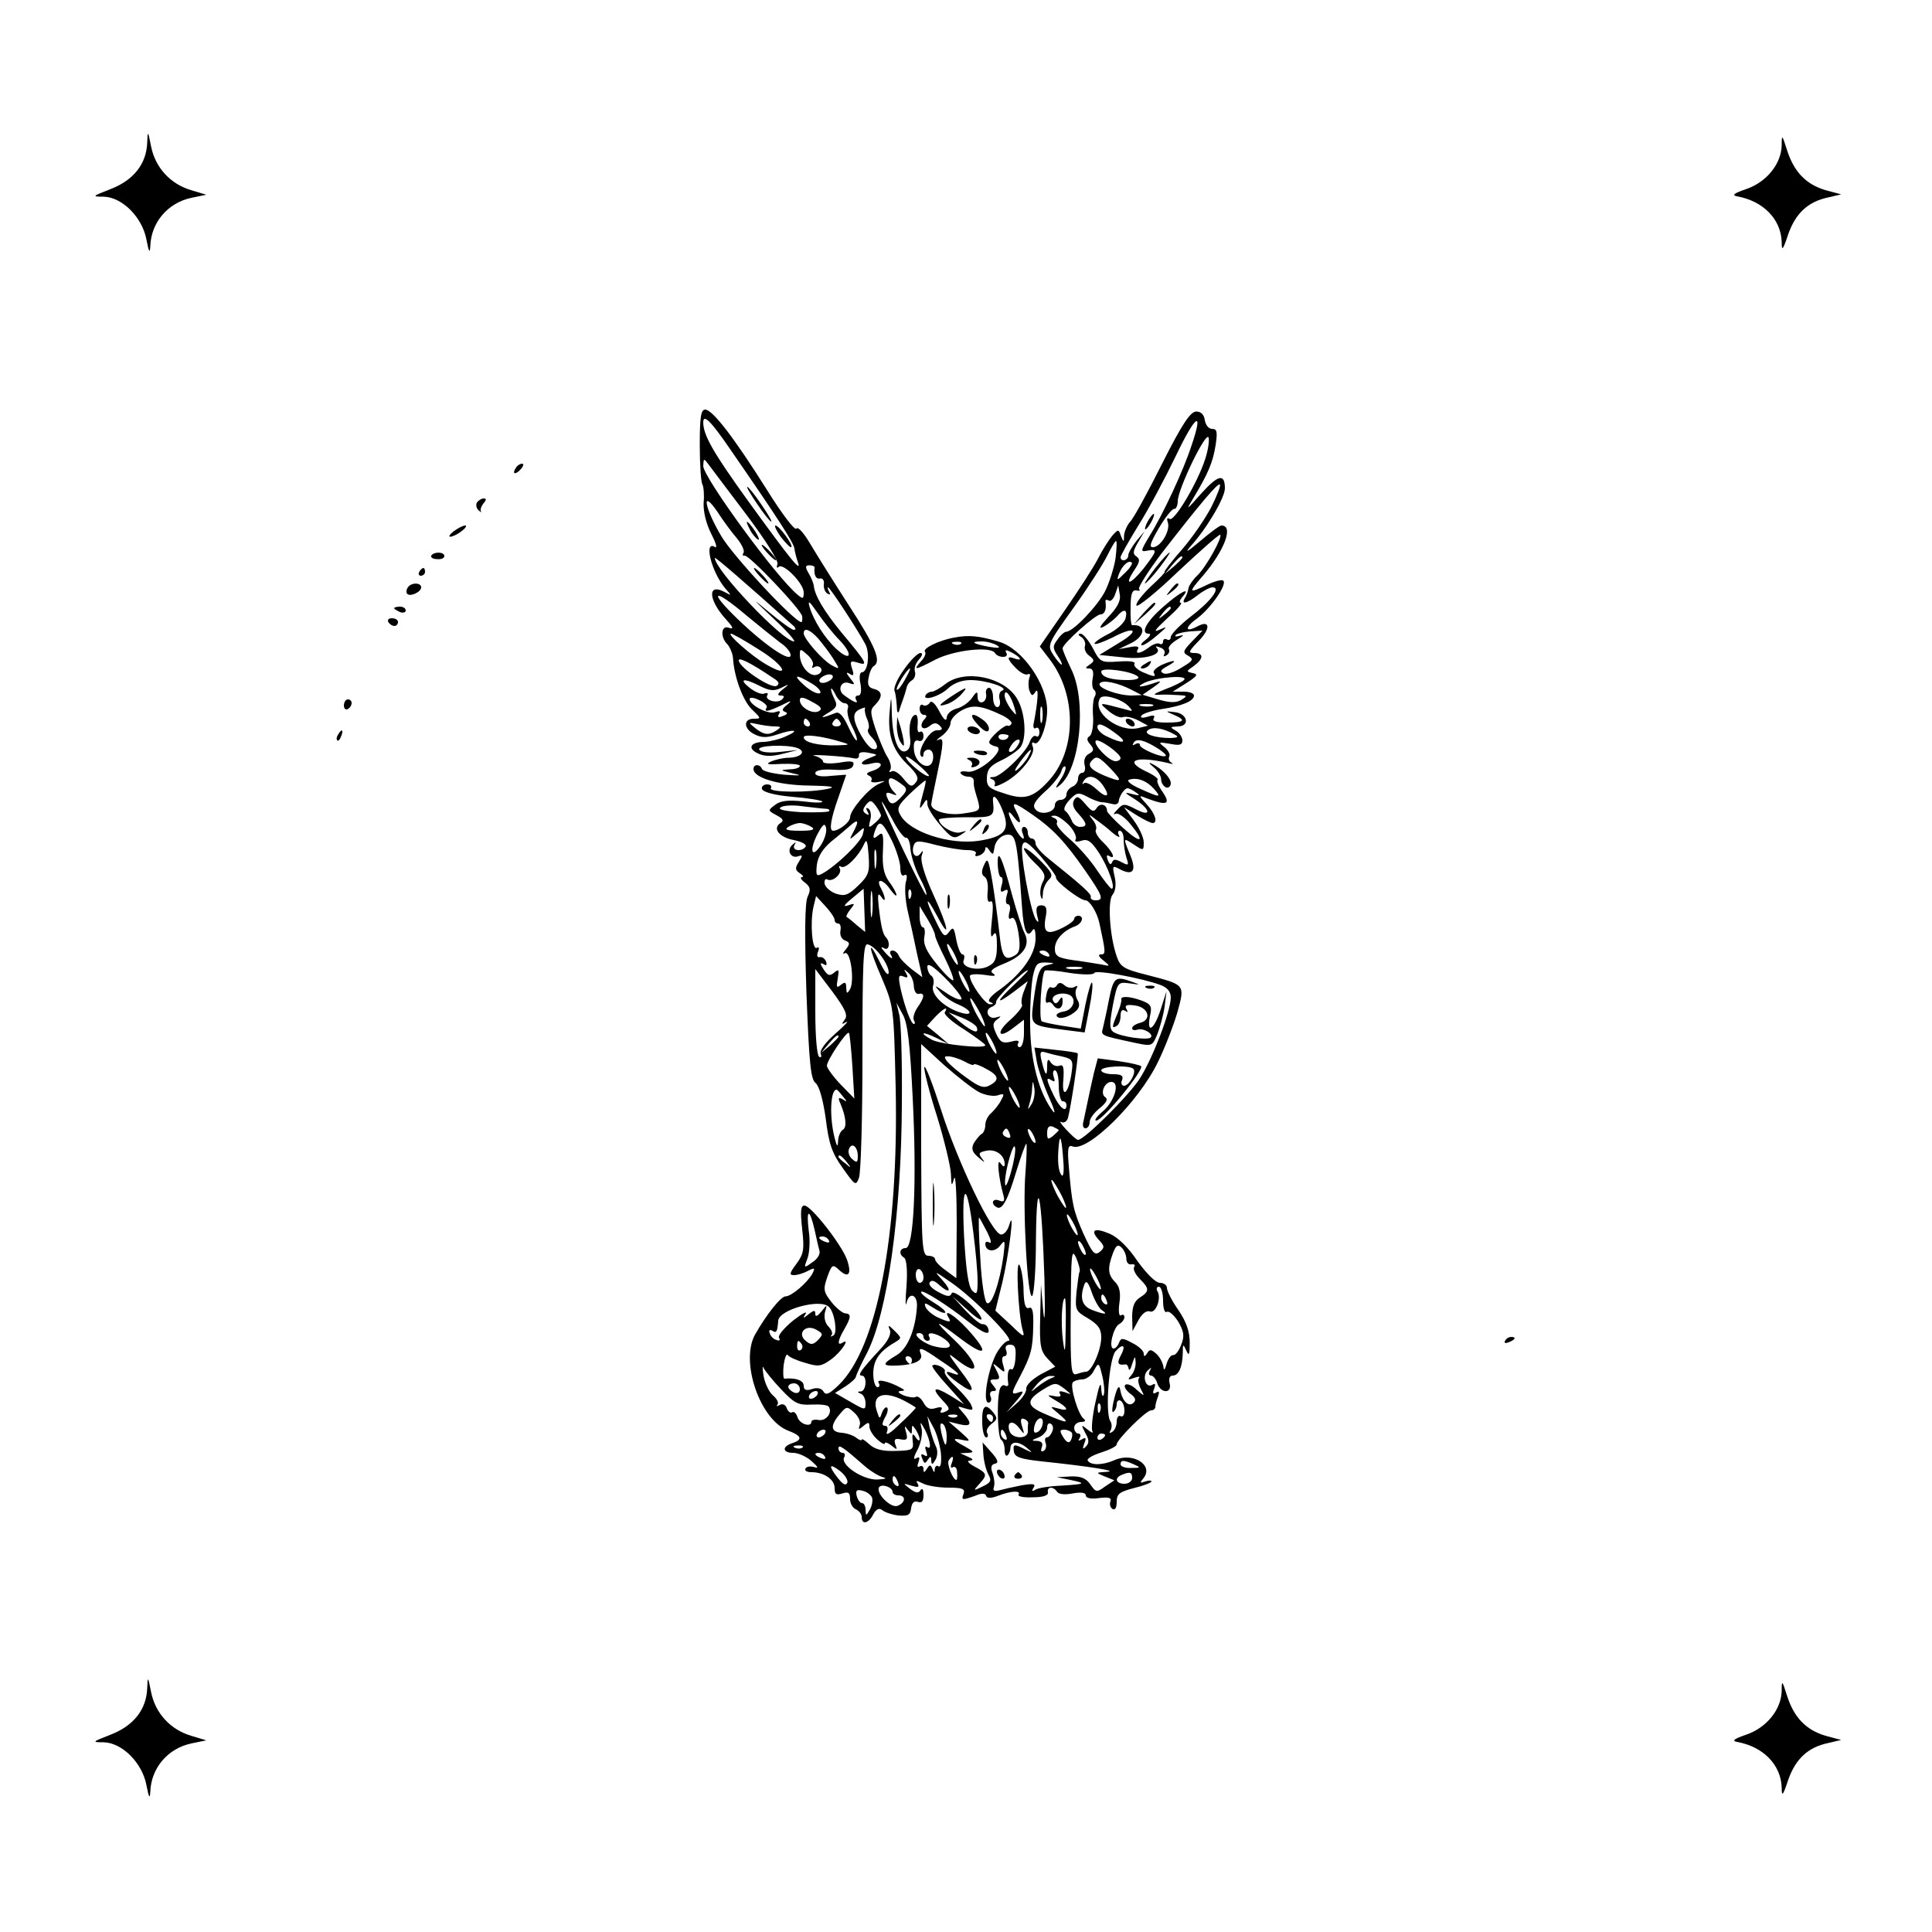 <?xml version="1.0" standalone="no"?>
<!DOCTYPE svg PUBLIC "-//W3C//DTD SVG 20010904//EN"
 "http://www.w3.org/TR/2001/REC-SVG-20010904/DTD/svg10.dtd">
<svg version="1.0" xmlns="http://www.w3.org/2000/svg"
 width="500pt" height="500pt" viewBox="0 0 500 500"
 preserveAspectRatio="xMidYMid meet">

<g transform="translate(0,500) scale(0.1,-0.1)"
fill="#000000" stroke="none">
<path d="M381 4631 c-2 -55 -35 -97 -94 -120 -49 -19 -50 -20 -19 -20 48 -1
100 -53 111 -111 6 -32 9 -37 10 -17 2 61 45 112 106 125 l39 8 -40 12 c-53
16 -92 58 -103 113 -8 41 -9 42 -10 10z"/>
<path d="M4611 4624 c-1 -48 -39 -95 -91 -113 -32 -11 -39 -16 -25 -19 68 -12
114 -59 116 -118 0 -25 3 -22 17 20 19 54 51 84 103 95 l34 8 -41 11 c-50 15
-81 47 -99 103 -13 41 -14 42 -14 13z"/>
<path d="M1811 3848 c0 -50 3 -96 7 -102 3 -6 5 -27 3 -47 -1 -23 6 -53 19
-79 12 -23 17 -39 11 -36 -31 20 -10 -65 27 -108 16 -18 16 -18 -5 -7 -43 22
-39 -23 6 -72 18 -20 21 -26 8 -22 -21 9 -24 -24 -4 -43 6 -7 13 -23 14 -35 3
-51 27 -113 50 -134 23 -22 23 -23 4 -23 -29 0 -26 -28 3 -41 18 -9 33 -8 57
0 44 15 61 12 24 -4 -16 -8 -42 -14 -57 -15 -36 0 -45 -17 -16 -30 16 -8 36
-8 63 -1 l40 10 -47 -5 c-27 -3 -49 -1 -53 6 -7 11 72 14 99 4 23 -9 9 -24
-22 -25 -15 0 -36 -5 -47 -10 -15 -7 -8 -8 28 -6 26 1 47 -1 47 -5 0 -5 -12
-9 -27 -9 -26 -2 -25 -2 7 -10 28 -6 24 -7 -20 -4 -30 3 -56 9 -58 15 -5 13
-22 13 -22 0 0 -23 64 -42 144 -43 53 -1 71 -3 51 -8 -49 -11 -157 -10 -150 1
3 6 -1 10 -10 10 -9 0 -15 -6 -13 -12 3 -8 33 -16 77 -20 40 -3 75 -9 79 -12
3 -4 -19 -4 -49 0 -39 4 -59 2 -73 -9 -19 -14 -19 -15 4 -27 17 -9 19 -14 10
-20 -22 -14 -3 -37 34 -44 20 -4 34 -11 31 -17 -9 -14 -37 -11 -29 4 5 9 4 9
-6 0 -15 -14 -3 -36 16 -29 11 4 12 2 1 -15 -10 -16 -9 -21 3 -29 8 -5 11 -10
5 -10 -5 0 -2 -7 8 -14 14 -11 16 -18 7 -37 -7 -16 -8 -95 -3 -247 7 -183 11
-226 24 -235 9 -8 19 -42 26 -92 8 -65 16 -89 44 -128 32 -45 34 -47 42 -25 5
13 9 154 9 314 0 240 2 292 13 290 20 -3 55 -51 55 -73 -1 -10 -10 0 -22 25
-34 69 -31 41 4 -39 31 -74 31 -74 36 -285 8 -381 -48 -673 -148 -769 -24 -23
-33 -27 -39 -16 -5 8 -16 11 -30 6 -15 -5 -21 -2 -21 9 0 13 -20 21 -50 18 -3
0 -4 15 -2 35 3 19 7 31 11 26 3 -5 23 -14 45 -20 34 -11 42 -9 67 9 26 19 51
57 29 43 -14 -9 -12 6 5 35 18 31 18 40 3 41 -7 0 -23 13 -36 29 -21 27 -22
33 -11 65 12 33 14 34 31 18 24 -22 33 -11 20 27 -14 39 -93 140 -110 140 -10
0 -11 -14 -6 -61 6 -53 4 -64 -15 -90 -18 -24 -19 -29 -6 -29 9 0 25 5 36 11
18 9 19 8 11 -8 -14 -24 -54 -58 -69 -58 -12 0 -49 -46 -79 -99 -39 -70 13
-222 87 -249 34 -13 37 -23 9 -32 -27 -9 -25 -25 3 -25 13 0 35 -10 48 -22 16
-14 18 -19 7 -15 -10 3 -20 2 -23 -3 -4 -6 3 -10 15 -10 33 0 60 -19 60 -41 0
-16 4 -19 20 -14 16 5 20 2 20 -15 0 -11 7 -23 15 -26 8 -4 15 -12 15 -20 0
-21 18 -17 30 7 8 14 15 17 23 11 7 -6 26 -12 42 -14 25 -2 31 1 33 19 2 14 8
20 18 16 10 -3 14 2 14 18 0 15 -3 19 -8 12 -5 -8 -12 -7 -27 4 -19 15 -19 15
4 8 17 -5 21 -4 16 5 -6 9 -3 9 13 1 11 -6 41 -11 66 -11 36 0 44 -3 40 -15
-7 -18 -4 -18 30 -6 16 7 26 7 28 0 2 -7 13 -7 31 0 34 13 60 14 53 3 -3 -5
14 -8 37 -7 27 0 41 5 39 13 -3 15 14 16 24 1 4 -6 20 -8 40 -4 22 4 34 2 34
-5 0 -7 13 -10 34 -7 25 3 33 1 30 -8 -3 -7 -1 -16 5 -20 7 -4 11 3 11 18 0
21 7 26 45 36 25 6 45 14 45 17 0 3 -7 3 -16 0 -14 -5 -15 -4 -5 8 28 34 -27
69 -75 47 -30 -13 -61 -14 -69 -1 -3 5 13 14 35 21 22 7 40 16 40 21 0 12 76
88 89 88 6 0 11 4 11 9 0 5 3 17 7 27 4 12 3 15 -5 10 -8 -5 -10 -1 -5 10 4
12 3 15 -5 10 -17 -10 -27 23 -12 37 10 9 11 9 6 0 -4 -7 -3 -13 3 -13 5 0 13
-9 16 -20 9 -27 39 -27 32 0 -3 12 0 20 8 20 15 0 25 21 26 58 0 24 1 25 9 7
7 -16 9 -11 9 20 0 28 -8 53 -29 84 -17 24 -30 50 -30 58 0 7 -8 13 -18 13
-11 0 -34 23 -58 56 -24 36 -51 62 -72 71 -40 17 -52 10 -28 -16 15 -16 15
-20 2 -31 -13 -10 -19 -3 -42 47 -26 59 -30 76 -38 175 -4 46 -2 56 10 51 39
-15 171 115 221 219 18 37 40 94 50 128 20 73 21 71 -79 97 -60 15 -69 21 -78
48 -18 51 -24 143 -11 159 8 10 10 27 6 46 -7 30 -6 31 14 20 33 -17 43 -4 26
37 -19 46 -19 46 10 27 24 -16 25 -16 25 6 0 13 -12 38 -26 57 l-25 34 33 -21
c18 -11 36 -20 41 -20 14 0 7 24 -15 48 -21 23 -22 25 -3 17 58 -22 67 -17 40
21 -8 12 -12 24 -9 26 2 3 -11 13 -31 22 -58 28 -25 40 55 22 14 -4 19 -4 12
0 -6 3 -9 10 -6 16 3 5 -2 16 -12 24 -18 14 -16 14 14 9 25 -5 32 -3 32 9 0 8
-8 20 -17 25 -16 9 -15 10 5 11 33 0 25 34 -8 37 -25 3 -25 3 -2 -7 33 -14 27
-20 -19 -20 -27 0 -38 4 -33 11 4 8 -1 9 -16 4 -14 -4 -20 -3 -16 3 3 5 27 13
53 17 53 8 83 21 83 35 0 6 -12 10 -27 10 l-28 0 35 22 c28 18 32 23 17 26
-18 4 -17 5 2 18 26 19 27 34 2 34 -17 0 -15 4 10 30 33 33 31 57 -2 39 -34
-18 -33 -2 1 22 34 26 76 86 66 96 -3 4 -22 -1 -41 -10 -50 -24 -51 -22 -11
24 56 66 79 129 47 129 -5 0 -30 -19 -57 -42 -31 -26 -39 -31 -23 -12 42 46
89 126 89 150 0 39 -17 36 -61 -13 -40 -45 -41 -46 -20 -11 38 63 50 92 57
136 5 34 4 42 -9 42 -9 0 -17 10 -19 23 -2 14 -10 22 -22 22 -15 0 -36 -31
-88 -134 -37 -74 -74 -142 -83 -151 -8 -9 -15 -25 -16 -36 0 -18 -1 -18 -8 -1
-6 18 -7 18 -23 0 -8 -10 -25 -36 -36 -58 -11 -22 -50 -82 -86 -134 l-65 -94
26 -34 c71 -93 69 -238 -5 -316 -39 -42 -62 -48 -114 -30 -39 12 -45 18 -44
41 1 21 9 31 37 44 19 9 41 24 49 33 18 22 14 91 -8 127 -33 56 -135 77 -185
38 -14 -11 -30 -20 -35 -20 -6 0 -13 -4 -16 -8 -11 -18 35 -5 57 16 15 14 36
22 59 22 40 0 100 -20 82 -27 -7 -2 -10 -13 -7 -23 3 -11 0 -20 -6 -20 -6 0
-11 11 -11 25 0 14 -5 25 -10 25 -6 0 -10 -7 -8 -16 2 -10 -3 -19 -9 -21 -7
-3 -13 3 -13 13 0 16 -2 16 -15 -3 -8 -11 -26 -24 -40 -27 -14 -4 -25 -14 -25
-24 -1 -10 -8 -4 -19 17 -11 21 -21 30 -25 22 -4 -6 -12 -9 -17 -6 -5 4 -9 -1
-9 -9 0 -9 5 -16 11 -16 8 0 9 -4 0 -13 -14 -18 -2 -30 16 -15 10 8 17 8 25 0
9 -9 7 -12 -8 -12 -19 0 -52 -55 -40 -67 3 -4 6 -1 6 5 0 7 6 12 13 12 8 0 13
-9 12 -22 -4 -40 -50 -15 -50 26 -1 16 4 22 12 19 7 -3 13 2 13 12 0 9 -4 14
-9 11 -5 -4 -8 5 -6 19 1 14 -1 25 -5 25 -12 0 -19 -26 -15 -58 3 -20 -1 -32
-11 -36 -19 -7 -34 31 -36 97 -1 47 -2 48 -5 12 -7 -63 5 -103 43 -141 29 -28
33 -38 24 -49 -10 -13 -15 -11 -32 10 -11 14 -24 22 -30 19 -7 -4 -8 -2 -4 4
4 6 0 22 -8 34 -8 13 -21 45 -30 71 -14 43 -15 50 -1 63 20 21 19 35 -3 41
-14 3 -18 11 -14 29 2 13 8 27 13 30 21 12 5 51 -64 157 -40 62 -85 134 -101
161 -16 27 -31 44 -35 38 -4 -6 -38 39 -76 100 -85 135 -141 208 -160 208 -11
0 -14 -19 -14 -92z m79 -11 c123 -178 165 -243 166 -257 1 -8 5 -24 9 -35 10
-29 -17 4 -130 160 -90 125 -115 169 -115 202 0 23 20 3 70 -70z m1194 11
c-21 -65 -74 -179 -109 -235 -24 -40 -24 -42 -5 -38 27 5 25 0 -11 -47 -35
-43 -51 -45 -23 -3 14 21 15 28 5 35 -10 6 -9 14 4 36 l17 29 -21 -25 c-11
-14 -21 -31 -21 -37 0 -14 -20 -18 -20 -5 0 4 21 41 46 82 26 41 69 122 97
180 51 107 73 122 41 28z m35 -36 c-19 -60 -80 -163 -92 -155 -6 4 -8 1 -5 -8
8 -20 -16 -62 -36 -65 -13 -2 -11 8 13 49 17 29 35 51 40 50 4 -1 9 8 9 20 0
31 75 186 80 164 2 -9 -2 -34 -9 -55z m-1185 -147 c47 -63 81 -116 78 -125 -3
-8 -1 -12 3 -7 12 11 65 -43 65 -66 0 -17 -2 -18 -16 -6 -55 45 -244 304 -244
333 1 21 1 21 16 1 8 -11 52 -69 98 -130z m1201 23 c-15 -29 -49 -79 -76 -110
-28 -32 -48 -58 -45 -58 3 0 -13 -17 -36 -38 -22 -21 -39 -43 -37 -49 2 -6 51
33 108 88 58 54 106 97 109 95 6 -7 -37 -84 -59 -105 -11 -10 -21 -25 -23 -32
-1 -8 -5 -20 -9 -26 -12 -19 5 -15 33 7 14 11 31 20 38 20 23 0 -4 -36 -58
-77 -27 -21 -49 -44 -50 -51 0 -7 -4 -10 -10 -7 -5 3 -10 1 -10 -5 0 -6 -4 -9
-9 -6 -4 3 -17 -1 -27 -9 -22 -17 -38 -19 -29 -5 4 7 -3 9 -22 5 l-28 -5 29
14 c40 18 44 51 6 48 -3 0 -5 21 -4 46 0 35 4 46 15 44 8 -2 11 0 7 3 -4 4 23
46 59 94 101 130 145 182 150 177 3 -2 -7 -28 -22 -58z m-1228 -81 c13 -16 21
-33 17 -38 -3 -5 -2 -8 3 -7 11 3 146 -139 149 -157 1 -8 0 -15 -2 -15 -18 0
-177 171 -207 222 -44 74 -53 126 -10 63 14 -22 37 -53 50 -68z m980 -52 c-4
-25 -16 -63 -27 -85 -20 -39 -83 -105 -101 -105 -4 0 -15 -9 -22 -20 -13 -17
-13 -22 0 -42 9 -13 13 -23 10 -23 -2 0 -12 11 -21 25 -16 25 -16 27 53 123
38 53 77 114 87 135 10 20 20 37 22 37 3 0 2 -20 -1 -45z m-832 -176 c5 -6 5
-9 -1 -9 -5 0 -34 21 -64 46 -47 39 -45 37 10 -15 36 -33 60 -61 55 -61 -29 0
-205 185 -205 216 0 4 74 -60 205 -177z m1005 178 c0 -2 -10 -12 -22 -23 l-23
-19 19 23 c18 21 26 27 26 19z m-149 -40 c-20 -20 -22 -21 -15 -2 8 21 25 37
33 29 3 -2 -5 -15 -18 -27z m-803 14 c-2 -20 4 -31 15 -28 6 1 11 -6 9 -15 -1
-9 3 -20 9 -24 8 -4 9 -3 5 4 -4 7 -5 12 -3 12 5 0 78 -112 97 -148 12 -25 6
-72 -10 -72 -5 0 -7 -13 -3 -30 3 -20 1 -30 -6 -30 -7 0 -9 -5 -5 -12 7 -11
-8 -5 -33 14 -17 14 -5 38 15 30 15 -5 16 -4 2 13 -11 14 -11 17 -1 11 10 -7
12 -3 6 14 -6 19 -4 21 15 15 28 -9 24 -1 -43 79 -44 54 -69 95 -71 121 -1 6
-6 19 -13 31 -10 17 -9 21 2 21 8 0 14 -3 13 -6z m760 -128 c-22 -24 -26 -32
-12 -25 11 6 26 18 34 26 18 22 29 20 23 -4 -3 -12 -23 -30 -45 -41 -22 -11
-38 -23 -35 -25 2 -3 23 5 46 16 60 32 73 19 15 -15 l-49 -30 60 -6 c58 -7
106 7 88 25 -4 4 0 4 10 0 9 -3 14 -11 10 -17 -3 -6 -1 -7 6 -3 6 4 9 11 6 16
-3 5 7 16 22 25 15 9 19 13 8 10 -11 -3 -16 -3 -12 2 5 4 22 8 38 9 l31 2 -27
-28 c-24 -25 -25 -29 -10 -37 15 -9 13 -13 -16 -30 -18 -12 -39 -19 -47 -16
-11 5 -9 9 9 19 30 16 19 18 -15 3 -14 -7 -23 -16 -20 -20 7 -12 0 -11 -30 2
-14 7 -23 16 -20 21 4 6 -13 8 -41 6 -46 -3 -48 -2 -67 35 -11 20 -25 37 -31
37 -8 0 -7 -4 2 -9 7 -5 11 -15 9 -22 -3 -8 2 -20 11 -26 14 -11 14 -14 1 -23
-12 -8 -12 -10 -1 -10 9 0 12 -8 9 -25 -3 -14 -1 -28 4 -31 4 -3 5 -11 1 -17
-4 -6 -6 -30 -4 -53 1 -23 -3 -45 -9 -49 -8 -5 -8 -11 2 -22 10 -12 9 -17 -4
-24 -10 -5 -14 -17 -11 -29 3 -11 0 -20 -6 -20 -6 0 -11 -7 -11 -15 0 -9 -7
-18 -15 -21 -8 -4 -15 -12 -15 -20 0 -8 -7 -14 -15 -14 -8 0 -15 -6 -15 -14 0
-19 -37 -27 -50 -11 -9 10 -3 21 24 46 20 17 38 41 42 51 3 11 8 17 11 14 3
-3 -2 -18 -12 -33 -15 -23 -15 -26 -2 -15 53 44 70 219 29 301 -12 25 -22 48
-22 53 0 12 84 87 98 88 11 0 16 13 13 33 -1 5 3 6 8 3 5 -4 13 4 17 16 l8 23
4 -24 c3 -16 -7 -34 -30 -58z m-936 4 c35 -29 74 -60 87 -70 14 -9 26 -23 27
-31 3 -23 -63 21 -136 91 -79 76 -64 83 22 10z m241 -64 c36 -38 29 -57 -9
-22 -30 28 -59 74 -69 109 -5 18 0 14 20 -15 15 -22 41 -55 58 -72z m-56 5
c11 -13 29 -36 39 -52 18 -29 18 -29 -3 -18 -24 13 -73 69 -73 83 0 16 16 10
37 -13z m-153 -29 c68 -42 84 -77 18 -38 -38 22 -102 79 -90 79 4 0 36 -18 72
-41z m139 -42 c-3 -5 -1 -7 5 -3 6 3 13 2 17 -4 3 -6 -1 -13 -10 -16 -19 -7
-44 21 -45 50 0 18 1 18 20 1 11 -10 17 -22 13 -28z m-100 -33 c13 -8 15 -14
7 -19 -14 -8 -91 43 -98 64 -4 13 29 -3 91 -45z m942 5 c5 -5 -5 -9 -27 -9
-43 0 -68 8 -68 22 0 12 80 1 95 -13z m-799 -11 c-10 -6 -20 -7 -24 -3 -9 8
20 25 31 18 5 -3 2 -10 -7 -15z m-45 -7 c17 -10 26 -22 21 -25 -6 -3 -23 5
-39 19 -33 29 -25 32 18 6z m963 9 c-5 -5 -27 -16 -49 -24 -30 -12 -34 -15
-15 -14 14 1 36 0 50 -1 23 -1 24 -2 6 -13 -13 -7 -29 -7 -59 2 l-40 12 29 20
c17 12 21 17 9 13 -39 -14 -61 -16 -33 -2 32 15 116 21 102 7z m-1096 -16 c24
-12 36 -13 54 -4 22 11 22 10 4 -4 -14 -11 -15 -16 -6 -16 10 0 11 -3 4 -10
-12 -12 -47 -2 -38 11 3 5 -1 7 -8 4 -7 -3 -24 4 -38 15 -30 24 -15 26 28 4z
m962 -10 l25 -13 -26 -1 c-36 0 -90 20 -83 31 6 11 48 2 84 -17z m-744 -34 c7
0 11 -6 8 -14 -3 -8 2 -29 11 -46 9 -18 15 -34 12 -36 -2 -2 -12 14 -22 36
-12 26 -23 39 -32 35 -36 -14 -45 -15 -20 0 22 13 25 19 17 35 -5 10 -10 22
-9 27 0 4 5 -2 11 -14 6 -13 17 -23 24 -23z m439 -10 c7 -24 7 -24 -9 -5 -8
11 -16 27 -16 35 0 20 16 1 25 -30z m-641 -1 c-8 -13 3 -11 39 6 25 13 28 13
14 1 -13 -10 -14 -15 -6 -18 9 -3 7 -7 -5 -11 -11 -5 -15 -3 -10 5 5 8 2 9
-10 5 -17 -7 -66 18 -66 34 0 5 11 4 25 -3 13 -6 22 -15 19 -19z m136 -9 c-16
-10 -50 9 -50 28 0 9 8 9 31 -4 23 -12 28 -18 19 -24z m800 13 c13 -14 13 -15
-7 -9 -72 19 -71 19 -44 -4 13 -11 30 -19 37 -16 8 3 25 -1 39 -8 l26 -14 -24
-6 c-52 -13 -122 41 -100 77 7 12 54 -1 73 -20z m-327 -24 c15 -7 26 -17 25
-21 -2 -5 -6 -8 -10 -6 -7 4 -48 -32 -48 -43 0 -4 8 -9 18 -11 28 -6 -45 -71
-75 -65 -12 2 -20 0 -17 -4 3 -5 12 -9 20 -9 8 0 14 -4 14 -10 0 -14 0 -17 10
-49 8 -29 7 -30 -35 -36 -40 -7 -85 6 -85 23 0 4 7 39 15 77 18 86 18 98 3 90
-7 -3 -3 2 10 11 12 9 22 24 22 33 0 9 12 23 28 32 28 16 51 14 105 -12z m390
24 c-7 -2 -21 -2 -30 0 -10 3 -4 5 12 5 17 0 24 -2 18 -5z m-745 -10 c0 -5 2
-16 7 -26 4 -10 5 -20 2 -24 -3 -3 0 -12 8 -20 18 -18 20 -36 3 -31 -15 5 -46
58 -47 80 -1 14 6 21 27 27 1 1 1 -2 0 -6z m-143 -33 c3 -5 1 -10 -4 -10 -6 0
-11 5 -11 10 0 6 2 10 4 10 3 0 8 -4 11 -10z m80 0 c3 -5 -1 -10 -10 -10 -9 0
-13 5 -10 10 3 6 8 10 10 10 2 0 7 -4 10 -10z m-170 -10 c17 0 17 -2 5 -10
-21 -14 -33 -12 -56 6 -18 15 -18 15 6 10 14 -3 34 -6 45 -6z m890 -24 c24
-19 9 -21 -28 -3 -15 6 -27 18 -27 25 0 14 18 7 55 -22z m145 3 c11 -6 9 -8
-10 -9 -42 0 -74 11 -58 21 13 9 40 4 68 -12z m-860 -20 c21 -6 19 -7 -15 -8
-48 -1 -85 8 -85 21 0 9 49 3 100 -13z m430 17 c0 -11 -19 -15 -25 -6 -3 5 1
10 9 10 9 0 16 -2 16 -4z m20 -31 c-7 -9 -15 -13 -18 -10 -3 2 1 11 8 20 7 9
15 13 18 10 3 -2 -1 -11 -8 -20z m270 -27 c0 -4 -6 -8 -13 -8 -17 0 -59 44
-51 53 7 7 64 -33 64 -45z m98 24 c12 -8 21 -16 19 -18 -7 -7 -67 18 -67 28 0
5 -5 6 -12 2 -7 -4 -8 -3 -4 4 7 12 28 7 64 -16z m-746 -23 c-30 -11 -28 -23
3 -15 31 8 33 -9 3 -19 -14 -4 -18 -8 -10 -12 6 -2 10 -8 7 -13 -3 -4 5 -6 17
-4 22 4 22 4 2 -5 -26 -11 -74 -68 -74 -86 0 -13 -29 -35 -44 -35 -11 0 -6 31
14 87 11 32 20 58 20 58 0 0 -18 -1 -40 -3 -25 -3 -40 0 -40 7 0 7 17 11 47 9
32 -2 48 1 51 11 4 11 -4 13 -37 7 -24 -3 -41 -2 -41 3 0 5 -10 12 -22 15 -22
5 79 -1 105 -7 7 -1 11 3 10 9 -1 7 8 9 24 6 26 -5 26 -5 5 -13z m152 -47 c-5
-6 -53 32 -59 47 -3 7 10 0 28 -15 19 -16 33 -31 31 -32z m471 18 c32 -34 29
-36 -20 -16 -34 15 -42 26 -28 39 11 12 18 8 48 -23z m-537 -43 c10 -8 9 -14
-4 -28 -21 -23 -30 -24 -38 -3 -5 12 -2 15 11 10 15 -6 16 -5 6 5 -7 7 -13 19
-13 27 0 13 11 10 38 -11z m516 1 c21 -30 11 -36 -17 -10 -13 12 -27 19 -32
15 -4 -5 -5 -2 -1 5 11 19 33 14 50 -10z m132 -9 c21 -24 17 -24 -36 0 -23 10
-36 21 -28 23 20 7 45 -2 64 -23z m-597 -11 c-11 -41 -11 -47 1 -28 8 13 10
13 10 -1 0 -9 15 -33 33 -54 29 -34 35 -37 53 -26 18 12 18 12 0 7 -17 -6 -56
17 -56 33 0 3 32 6 70 6 71 -1 74 1 70 40 -3 28 15 8 29 -34 13 -41 -2 -57
-66 -67 -76 -11 -180 23 -203 67 -10 17 -6 25 25 55 20 19 38 34 40 34 2 0 -1
-15 -6 -32z m551 1 c12 -8 9 -9 -10 -4 -22 6 -21 4 8 -14 41 -27 42 -47 1 -25
-29 15 -33 15 -48 -2 -9 -9 -11 -14 -4 -10 6 3 23 -8 37 -25 40 -48 31 -55
-16 -13 -24 21 -43 42 -43 45 0 17 -17 22 -26 9 -8 -13 -13 -11 -30 9 -17 20
-22 22 -29 11 -6 -10 -3 -21 10 -35 24 -26 25 -35 5 -35 -9 0 -19 8 -22 18 -4
9 -11 20 -16 23 -6 4 -1 16 11 29 18 19 23 20 44 9 12 -7 30 -14 38 -15 8 0
22 -3 30 -5 8 -2 14 1 15 6 1 14 15 35 23 35 4 0 14 -5 22 -11z m-660 -60 c0
-3 -8 -13 -17 -20 -15 -13 -16 -12 -11 8 4 13 1 26 -4 30 -7 4 -8 1 -3 -7 5
-9 4 -11 -4 -6 -9 6 -9 11 0 23 11 13 14 13 26 -3 7 -10 13 -21 13 -25z m65
-57 c5 1 10 -11 11 -27 1 -17 11 -50 23 -74 13 -24 21 -45 18 -47 -3 -4 -108
215 -115 240 -1 6 10 -13 26 -42 15 -30 32 -52 37 -50z m-208 75 c7 0 11 -3 9
-6 -2 -3 -34 -4 -72 -3 -45 3 -63 7 -53 13 8 5 34 6 59 2 25 -3 50 -6 57 -6z
m536 -16 c52 -36 84 -70 136 -145 45 -65 49 -76 26 -76 -8 0 -14 4 -12 9 2 7
-22 29 -112 101 -17 14 -31 30 -31 37 0 7 -4 13 -10 13 -5 0 -10 7 -10 15 0 8
-4 15 -10 15 -5 0 -7 -7 -4 -15 11 -27 -5 -16 -21 15 -19 37 -19 50 0 24 17
-22 20 -12 5 17 -14 26 -6 24 43 -10z m94 -27 c13 -14 20 -30 17 -36 -4 -6 1
-8 14 -4 17 6 26 -1 46 -31 24 -37 44 -93 33 -93 -3 0 -20 21 -38 48 -17 26
-49 62 -70 80 -22 19 -37 37 -34 42 3 5 -1 11 -7 13 -10 4 -9 6 1 6 7 1 24
-11 38 -25z m112 -19 c13 -11 21 -14 17 -7 -4 6 -3 12 2 12 6 0 10 -10 10 -22
0 -13 3 -34 7 -47 7 -21 6 -22 -13 -12 -15 8 -21 8 -24 -1 -3 -7 -7 -5 -11 6
-4 10 -3 15 3 11 20 -12 9 12 -15 35 -13 12 -22 27 -19 32 3 5 0 17 -8 26 -12
16 -11 16 7 2 11 -8 31 -23 44 -35z m-670 3 c-12 -23 -12 -23 9 -5 20 18 20
18 15 -2 -5 -21 -69 -82 -105 -102 -15 -8 -17 -5 -14 23 3 22 15 41 37 60 19
15 41 34 49 41 21 19 24 13 9 -15z m-109 12 c11 -7 3 -10 -30 -10 -33 0 -41 3
-30 10 8 5 22 10 30 10 8 0 22 -5 30 -10z m24 -48 c-24 -36 -30 -12 -8 30 14
26 19 29 22 15 2 -10 -4 -30 -14 -45z m184 13 c12 -25 22 -57 22 -71 0 -15 4
-23 10 -19 7 4 9 -2 4 -19 -3 -14 -1 -47 5 -73 6 -26 17 -76 24 -110 l14 -62
-28 21 c-15 12 -30 27 -33 35 -3 7 -10 13 -16 13 -6 0 -8 -4 -5 -10 10 -16 -1
-11 -16 7 -10 11 -10 14 -1 9 13 -8 17 15 5 28 -8 8 -13 27 -19 81 -3 29 -2
36 6 25 13 -20 13 -4 0 21 -15 27 5 25 24 -3 9 -12 16 -19 16 -14 0 4 -8 20
-19 34 -14 20 -18 41 -16 80 2 43 0 50 -11 41 -15 -13 -17 -9 -8 15 10 25 18
19 42 -29z m327 -52 c4 -38 8 -92 10 -121 4 -60 13 -81 26 -61 6 10 9 3 9 -20
0 -40 -34 -89 -91 -131 -25 -17 -35 -30 -27 -33 10 -4 10 -6 0 -6 -12 -1 -52
55 -52 73 0 5 17 6 38 3 24 -4 32 -3 23 3 -11 6 -5 13 27 26 50 20 69 47 54
78 -6 11 -21 57 -33 101 -26 98 -38 123 -37 78 1 -18 4 -33 9 -33 4 0 5 -10 1
-22 -4 -15 -2 -19 7 -13 10 5 11 2 6 -14 -3 -11 -2 -21 3 -21 6 0 8 -10 4 -22
-3 -14 -1 -19 6 -14 7 4 13 -10 18 -40 5 -34 3 -48 -7 -55 -29 -18 -36 -8 -43
59 -4 37 -12 96 -18 132 -10 57 -12 62 -21 42 -8 -17 -7 -26 1 -31 7 -4 10
-21 8 -39 -2 -20 1 -29 7 -25 7 4 8 -12 4 -48 -4 -36 -3 -49 3 -39 7 11 10 4
10 -27 0 -33 -5 -45 -21 -53 -27 -15 -73 -4 -65 15 3 8 2 15 -3 15 -5 0 -12
17 -16 37 -6 33 -8 36 -19 21 -11 -15 -15 -12 -34 28 -30 60 -27 70 3 14 36
-68 30 -32 -10 56 -22 48 -33 85 -30 98 5 15 4 17 -3 7 -12 -16 -25 1 -17 22
5 12 13 12 58 0 28 -7 64 -13 80 -13 16 0 26 -4 22 -10 -3 -6 1 -7 9 -4 9 3
16 11 16 18 0 6 5 4 10 -4 5 -8 10 -12 11 -7 1 4 2 10 3 15 3 18 19 32 35 32
15 0 20 -12 26 -67z m-414 -65 c-26 -25 -35 -28 -57 -21 -15 5 -28 17 -30 26
-1 9 2 14 7 11 14 -8 40 16 32 29 -3 5 -2 7 4 4 11 -7 45 27 59 58 7 16 9 9
12 -29 3 -43 0 -52 -27 -78z m512 21 c-3 -9 62 -59 76 -59 11 0 30 -31 36 -58
17 -78 17 -82 4 -82 -8 0 -6 -6 7 -16 18 -15 18 -15 -6 -10 -14 2 -46 8 -72
11 -41 6 -48 11 -48 30 0 23 22 47 53 58 18 7 24 27 7 27 -5 0 -10 -4 -10 -8
0 -5 -15 -16 -34 -25 -38 -18 -48 -10 -39 34 3 19 0 26 -12 26 -12 0 -15 -6
-11 -26 5 -18 4 -21 -3 -11 -15 24 -42 175 -35 193 5 14 14 8 48 -30 22 -26
40 -50 39 -54z m-466 29 c-2 -13 -4 -5 -4 17 -1 22 1 32 4 23 2 -10 2 -28 0
-40z m-10 -125 c-2 -16 -4 -3 -4 27 0 30 2 43 4 28 2 -16 2 -40 0 -55z m-20
11 l2 -56 -22 18 c-12 11 -24 20 -26 21 -2 1 2 10 10 20 12 15 12 16 -6 10
-14 -5 -11 1 10 18 17 14 30 25 30 25 0 0 1 -25 2 -56z m120 34 c-3 -8 -6 -5
-6 6 -1 11 2 17 5 13 3 -3 4 -12 1 -19z m-197 -59 c0 -5 4 -9 9 -9 6 0 8 -9 6
-19 -2 -11 3 -22 12 -25 13 -5 13 -9 2 -23 -8 -9 -9 -14 -3 -10 15 9 26 -71
14 -93 -8 -13 -9 -12 -10 4 0 14 -3 16 -14 7 -11 -9 -12 -6 -8 16 4 24 3 26
-9 16 -12 -10 -17 -8 -28 9 -9 14 -9 18 0 13 7 -5 10 -3 7 6 -3 8 -10 13 -16
12 -7 -2 -9 4 -5 14 4 9 2 14 -3 10 -12 -7 -18 63 -9 105 l7 29 24 -26 c13
-14 24 -30 24 -36z m260 -40 c0 -5 12 -32 26 -60 14 -28 23 -53 21 -56 -3 -2
-22 16 -42 41 -28 34 -36 53 -33 71 3 14 1 25 -3 25 -5 0 -9 12 -9 28 l0 27
20 -33 c11 -18 20 -37 20 -43z m59 -74 c0 -5 -6 1 -14 15 -8 14 -14 30 -14 35
0 6 6 -1 14 -15 8 -14 14 -29 14 -35z m236 25 c3 -6 -1 -7 -9 -4 -18 7 -21 14
-7 14 6 0 13 -4 16 -10z m-227 -116 c-4 -3 -22 4 -40 17 -31 21 -32 21 -15 2
10 -12 32 -27 48 -33 37 -16 38 -32 0 -19 -42 15 -73 47 -66 69 3 10 1 21 -5
25 -5 3 -10 14 -10 23 0 11 15 2 47 -30 26 -26 44 -50 41 -54z m225 89 c-23
-4 -28 -18 -39 -99 -7 -58 -7 -58 78 -69 l55 -7 12 62 c7 34 10 64 7 67 -2 3
-10 -23 -17 -57 l-12 -62 -46 7 c-25 4 -50 9 -55 12 -8 5 -1 121 8 131 2 2 32
0 65 -6 34 -5 62 -5 63 0 3 9 122 -13 171 -31 19 -7 27 -18 27 -33 -1 -37 -46
-155 -80 -209 -29 -45 -144 -159 -160 -159 -4 0 -17 12 -31 27 -13 14 -19 23
-12 19 6 -3 14 1 17 11 8 31 28 164 25 167 -2 2 -28 6 -58 9 l-54 6 6 -35 c3
-19 17 -60 31 -92 14 -31 19 -48 11 -38 -36 47 -58 130 -59 221 -1 50 3 107 7
128 7 32 11 37 35 36 22 -1 23 -2 5 -6z m85 -10 c-10 -2 -26 -2 -35 0 -10 3
-2 5 17 5 19 0 27 -2 18 -5z m-612 -132 c-9 -12 -8 -13 4 -6 8 4 -4 -9 -28
-30 -26 -23 -41 -43 -38 -52 3 -8 1 -11 -4 -8 -6 4 -10 55 -10 117 l0 110 44
-58 c34 -46 41 -62 32 -73z m179 86 c1 -12 6 -21 13 -19 16 3 15 -9 -4 -36 -8
-12 -12 -27 -9 -32 3 -6 4 -10 0 -10 -7 0 -23 42 -34 90 -7 33 -6 38 7 33 11
-5 13 -2 7 8 -7 12 -6 12 6 1 8 -7 14 -23 14 -35z m144 -12 c0 -5 -6 1 -14 15
-8 14 -14 30 -14 35 0 6 6 -1 14 -15 8 -14 14 -29 14 -35z m114 15 c-48 -45
-46 -52 3 -15 l34 26 -10 -26 c-6 -15 -8 -30 -5 -35 3 -4 -11 -22 -30 -39 -39
-34 -32 -52 9 -20 l26 20 0 -35 c0 -20 -5 -36 -11 -36 -5 0 -7 5 -4 10 4 7 -2
9 -19 4 -21 -5 -28 -1 -38 21 -10 22 -9 28 3 37 11 8 11 9 -3 5 -20 -7 -32 19
-12 27 8 3 13 9 12 13 -3 8 72 82 82 82 3 0 -14 -17 -37 -39z m-74 -105 c0 -5
-8 6 -19 25 -11 19 -19 40 -19 45 0 6 8 -6 19 -25 11 -19 19 -39 19 -45z
m-187 -185 c11 -219 3 -390 -18 -390 -16 0 -19 -16 -4 -25 6 -4 9 -33 6 -73
-3 -37 -3 -57 0 -44 7 30 29 22 27 -10 -4 -61 -25 -110 -54 -126 -37 -22 -37
-28 4 -26 44 2 67 13 60 30 -8 20 1 18 51 -17 47 -31 58 -43 31 -33 -25 10
-17 -3 16 -26 44 -32 45 -19 3 35 -32 43 -33 46 -9 27 66 -52 60 -12 -7 52
-54 51 -50 53 12 6 72 -55 83 -45 24 20 -33 36 -65 56 -49 30 8 -13 2 -13 -29
1 -14 7 -27 18 -31 27 -4 12 -1 11 21 -3 14 -9 28 -15 30 -12 3 3 -11 15 -31
27 -20 12 -34 24 -31 27 5 5 67 -34 120 -76 41 -32 61 -40 53 -18 -2 6 -9 11
-14 10 -6 -1 -25 15 -44 35 l-34 37 38 -34 c20 -19 37 -30 37 -25 0 18 -72 80
-77 67 -4 -10 -12 -9 -34 3 -16 8 -27 19 -23 25 4 7 12 5 23 -5 29 -26 36 -18
10 11 -23 25 -22 25 21 -5 59 -40 169 -152 150 -152 -8 0 -23 -17 -33 -36 -22
-45 -34 -124 -19 -124 6 0 9 7 6 15 -4 8 -1 15 6 15 10 0 10 3 0 15 -10 12 -9
15 4 15 14 0 15 3 5 23 -11 21 -11 21 6 7 16 -14 17 -13 11 8 -4 13 -3 22 3
22 6 0 8 7 5 15 -4 10 0 15 10 15 13 0 16 -8 14 -34 -1 -19 -6 -32 -10 -30 -8
5 -12 -10 -9 -35 2 -7 -2 -10 -8 -7 -5 4 -12 -2 -14 -11 -8 -31 -5 -123 4
-129 5 -3 9 -15 9 -26 0 -12 3 -18 8 -14 4 4 7 13 7 18 0 18 19 19 40 3 19
-16 19 -16 -2 -6 -29 15 -32 14 -29 -6 2 -14 17 -19 72 -25 123 -13 200 -25
169 -27 -30 -2 -30 -2 -6 -12 l25 -10 -24 -16 c-22 -16 -24 -15 -38 5 -11 16
-24 22 -51 21 l-36 -2 35 -7 c43 -9 39 -11 -26 -15 -28 -1 -57 -6 -64 -10 -9
-6 -11 -4 -5 5 6 10 -1 11 -31 6 -21 -4 -47 -10 -58 -13 -13 -3 -17 -1 -14 8
3 8 1 24 -3 36 -6 15 -4 23 6 25 10 2 8 10 -9 29 l-23 26 2 -31 c1 -18 7 -41
13 -52 9 -16 6 -21 -15 -31 -24 -12 -25 -11 -9 6 22 24 21 28 -11 45 -17 9
-22 16 -13 16 10 1 9 4 -5 10 l-20 9 20 1 c17 1 16 3 -7 16 -34 18 -36 24 -5
17 20 -4 19 -2 -8 22 l-30 26 28 -7 c31 -7 34 1 10 29 -17 19 -17 19 5 12 21
-6 22 -5 14 12 -6 10 -24 31 -41 47 -17 16 -28 32 -26 36 5 9 -25 23 -32 16
-3 -2 15 -26 39 -52 l43 -48 -37 23 c-42 25 -49 19 -17 -15 18 -19 18 -22 4
-28 -10 -4 -14 -2 -9 5 4 7 0 9 -14 5 -15 -5 -24 -1 -32 14 -6 11 -15 18 -20
15 -4 -3 -19 -1 -32 4 -13 6 -16 10 -8 11 13 1 13 2 0 9 -29 16 -63 24 -56 12
4 -6 2 -11 -3 -11 -6 0 -11 16 -11 35 0 35 16 58 56 81 18 11 18 11 -1 30 -16
16 -18 16 -12 2 4 -11 -5 -29 -26 -51 -48 -52 -59 -67 -47 -67 15 0 12 -40 -2
-41 -10 0 -10 -2 0 -6 6 -2 12 -13 12 -24 0 -19 -1 -19 -39 3 l-40 23 27 17
c15 10 27 21 27 25 1 5 13 32 28 60 54 104 90 364 91 648 1 110 -2 214 -7 230
l-7 30 16 -30 c13 -22 19 -75 26 -215z m83 220 c-3 -5 19 -25 50 -44 30 -20
55 -38 55 -41 0 -10 -115 2 -138 14 -35 19 -26 23 11 5 l32 -16 -28 24 -28 23
21 23 c21 22 36 30 25 12z m83 -39 c6 -18 -11 -12 -43 14 l-30 25 35 -14 c19
-8 36 -19 38 -25z m-322 -101 l5 -83 -36 37 c-19 20 -35 42 -35 48 0 14 51 90
57 85 2 -3 6 -41 9 -87z m373 35 c0 -5 -6 1 -14 15 -8 14 -14 30 -14 35 0 6 6
-1 14 -15 8 -14 14 -29 14 -35z m-409 42 c0 -2 -10 -12 -22 -23 l-23 -19 19
23 c18 21 26 27 26 19z m363 -143 c15 -8 37 -12 48 -9 18 6 19 4 10 -12 -5
-11 -17 -25 -25 -33 -9 -7 -16 -21 -16 -31 0 -10 -4 -21 -10 -24 -5 -3 -14
-14 -20 -24 -7 -14 -4 -23 13 -37 15 -13 18 -14 9 -3 -11 14 -9 17 11 21 24 5
47 -12 47 -34 0 -9 -3 -9 -11 2 -10 15 -5 -37 8 -84 4 -14 1 -18 -11 -13 -17
7 -23 -8 -7 -17 14 -9 28 15 51 92 12 39 24 72 26 72 2 0 1 -33 -2 -73 -8 -91
5 -329 17 -321 5 3 10 69 10 147 2 182 15 118 22 -103 2 -85 1 -123 -3 -85
l-6 70 -2 -84 c-2 -73 1 -88 19 -107 l20 -21 -38 -20 c-21 -12 -37 -27 -37
-36 1 -9 -10 -26 -25 -39 l-26 -23 25 29 c19 22 21 28 8 23 -23 -8 -22 -4 2
41 28 54 33 71 34 130 1 38 -2 51 -11 47 -9 -3 -13 9 -14 43 0 26 -5 56 -10
67 -11 23 -4 -124 7 -165 7 -23 4 -22 -31 12 l-39 36 18 73 c17 71 33 200 18
149 -4 -14 -13 -25 -21 -25 -23 0 -112 186 -156 324 -22 68 -41 117 -43 109
-1 -8 13 -65 33 -127 19 -62 35 -129 36 -149 1 -32 2 -34 8 -12 4 14 7 -39 7
-116 l-1 -142 -27 20 c-16 11 -28 24 -28 29 0 5 -8 9 -17 9 -17 0 -18 20 -19
274 l0 274 60 -55 c34 -30 74 -61 89 -69z m219 91 c24 -6 26 -10 21 -43 -8
-54 -26 -67 -21 -16 2 32 0 40 -10 36 -8 -3 -18 1 -23 9 -6 10 -9 8 -9 -10 0
-30 -5 -25 -14 12 -6 24 -4 28 11 23 10 -3 30 -8 45 -11z m-254 -13 c12 -7 22
-10 22 -7 0 3 14 -1 30 -10 35 -18 38 -30 11 -44 -15 -8 -27 -4 -57 18 -22 15
-45 35 -52 43 -10 13 -9 15 5 14 10 -1 28 -7 41 -14z m111 -47 c0 -5 -6 1 -14
15 -8 14 -14 30 -14 35 0 6 6 -1 14 -15 8 -14 14 -29 14 -35z m131 -15 c0 -22
5 -40 10 -40 6 0 10 -4 10 -10 0 -21 -17 -8 -33 25 -20 42 -21 49 -5 39 8 -5
9 -2 5 9 -3 10 -2 17 3 17 6 0 10 -18 10 -40z m-70 -47 c-11 -17 -11 -17 -6 0
3 10 7 28 7 40 2 22 2 22 6 0 2 -12 -1 -30 -7 -40z m-31 -8 c0 -5 -6 1 -14 15
-8 14 -14 30 -14 35 0 6 6 -1 14 -15 8 -14 14 -29 14 -35z m-458 28 c12 -14
12 -16 0 -8 -11 6 -13 4 -6 -11 15 -36 17 -62 6 -68 -6 -4 -12 -17 -12 -29 -1
-17 -3 -15 -9 8 -14 55 -11 125 5 125 2 0 9 -8 16 -17z m559 -88 c0 -1 -7 -8
-15 -15 -13 -10 -15 -9 -15 8 0 15 5 20 15 16 8 -4 15 -7 15 -9z m-127 -9 c4
-10 1 -13 -8 -9 -8 3 -12 9 -9 14 7 12 11 11 17 -5z m67 -21 c0 -5 -5 -3 -10
5 -5 8 -10 20 -10 25 0 6 5 3 10 -5 5 -8 10 -19 10 -25z m72 -52 c2 -23 0 -39
-4 -35 -9 9 -12 37 -8 77 3 35 8 19 12 -42z m-532 15 c0 -17 -3 -18 -14 -8 -8
6 -12 18 -9 26 7 19 23 7 23 -18z m396 -43 c-9 -31 -15 -41 -15 -26 -1 29 23
112 26 91 2 -8 -3 -37 -11 -65z m-425 28 c13 -16 12 -17 -3 -4 -10 7 -18 15
-18 17 0 8 8 3 21 -13z m568 -118 c0 -5 -8 6 -19 25 -11 19 -19 40 -19 45 0 6
8 -6 19 -25 11 -19 19 -39 19 -45z m-240 -65 c6 -47 11 -102 11 -124 0 -35 -2
-38 -14 -26 -10 11 -16 53 -21 140 -7 142 7 148 24 10z m-411 8 c5 -24 11 -49
13 -56 2 -8 -6 -21 -19 -29 -22 -16 -22 -15 -12 11 5 14 7 46 3 71 -7 57 2 59
15 3z m681 -13 c0 -5 -6 1 -14 15 -8 14 -14 30 -14 35 0 6 6 -1 14 -15 8 -14
14 -29 14 -35z m-234 6 c9 -18 12 -30 6 -27 -6 4 -11 3 -11 -3 0 -20 24 -23
38 -5 13 17 14 15 9 -26 -10 -71 -31 -131 -43 -122 -6 4 -14 55 -17 116 -4 60
-5 107 -3 105 2 -2 11 -19 21 -38z m-410 -21 c3 -6 -1 -7 -9 -4 -18 7 -21 14
-7 14 6 0 13 -4 16 -10z m665 -35 c0 -5 -5 -3 -10 5 -5 8 -10 20 -10 25 0 6 5
3 10 -5 5 -8 10 -19 10 -25z m105 -13 c0 -9 6 -16 13 -14 8 1 11 -2 7 -7 -3
-6 3 -19 15 -31 25 -25 25 -32 0 -48 -14 -9 -20 -23 -20 -50 l1 -37 15 28 c10
18 21 26 30 23 15 -6 31 35 19 53 -3 6 -1 11 4 11 6 0 11 -16 11 -36 0 -20 4
-33 10 -29 5 3 18 -8 29 -25 15 -26 17 -37 8 -60 -6 -16 -15 -28 -21 -27 -5 1
-13 -9 -17 -23 -4 -15 -7 -18 -8 -8 -1 9 -8 24 -17 33 -14 13 -19 14 -25 3 -6
-9 -9 -10 -9 -1 0 7 -13 19 -29 27 -26 14 -30 14 -35 1 -3 -8 -9 -15 -14 -15
-14 0 -1 54 14 63 8 4 14 13 14 18 0 6 -4 8 -9 5 -5 -4 -7 11 -4 32 4 27 0 43
-11 54 -19 19 -20 36 -6 74 8 21 13 25 23 15 6 -6 12 -19 12 -29z m-121 -33
c-2 -3 -5 -27 -8 -53 -4 -46 -3 -49 30 -68 26 -16 34 -27 34 -49 0 -33 -25
-89 -39 -89 -5 0 -16 -3 -25 -6 -14 -5 -16 13 -15 162 1 149 2 165 14 139 7
-16 11 -33 9 -36z m-404 -15 c0 -8 -4 -14 -10 -14 -5 0 -10 9 -10 21 0 11 5
17 10 14 6 -3 10 -13 10 -21z m459 -29 c0 -5 -6 1 -14 15 -8 14 -14 30 -14 35
0 6 6 -1 14 -15 8 -14 14 -29 14 -35z m3 -56 c18 -12 5 -11 -26 1 -26 10 -32
31 -20 65 5 13 10 8 20 -21 7 -20 19 -41 26 -45z m12 25 c3 -8 2 -12 -4 -9 -6
3 -10 10 -10 16 0 14 7 11 14 -7z m-106 -71 c-1 -65 -2 -70 -7 -33 -6 44 -3
110 5 110 2 0 3 -35 2 -77z m-613 55 c15 -14 23 -68 12 -74 -7 -4 -9 -4 -5 1
4 4 0 14 -8 22 -9 9 -12 24 -9 37 6 21 6 21 -9 2 -10 -12 -16 -15 -16 -7 0 11
-3 11 -17 0 -15 -12 -16 -12 -8 1 5 8 -10 0 -33 -18 -23 -19 -39 -38 -36 -44
4 -6 1 -9 -6 -6 -8 2 -16 10 -18 18 -3 7 0 10 7 6 10 -7 13 -3 15 26 2 29 109
58 131 36z m-28 -86 c-13 -13 -19 -13 -32 -2 -23 19 0 44 27 29 18 -10 19 -12
5 -27z m273 8 c0 -5 5 -10 11 -10 5 0 7 5 4 10 -9 15 17 11 39 -5 26 -19 15
-29 -23 -20 -30 6 -65 35 -42 35 6 0 11 -4 11 -10z m-315 -19 c3 -5 2 -12 -3
-15 -5 -3 -9 1 -9 9 0 17 3 19 12 6z m825 -30 c-10 -19 -7 -25 13 -22 4 0 7
-5 8 -11 1 -7 5 -2 9 12 7 21 8 22 9 5 1 -12 -5 -27 -11 -34 -11 -12 -9 -13 7
-7 11 4 16 4 13 0 -4 -4 -2 -16 4 -28 11 -21 11 -21 -11 -2 -11 11 -24 16 -29
12 -4 -4 2 -14 12 -22 14 -10 17 -17 10 -24 -13 -13 -30 4 -35 34 -3 13 -8 5
-15 -22 -6 -23 -7 -39 -3 -36 5 3 9 12 9 20 0 8 5 12 10 9 6 -3 10 -15 10 -26
0 -11 -4 -17 -10 -14 -5 3 -10 -3 -10 -14 0 -11 -5 -23 -12 -27 -7 -4 -8 -3
-4 4 4 7 4 18 -1 25 -13 22 -3 160 14 180 20 22 28 15 13 -12z m-540 -11 c0
-5 -2 -10 -4 -10 -3 0 -8 5 -11 10 -3 6 -1 10 4 10 6 0 11 -4 11 -10z m-338
-76 c34 -36 44 -41 79 -39 22 1 42 -1 44 -6 10 -15 -7 -37 -26 -34 -10 2 -19
0 -19 -4 0 -16 -30 -7 -36 11 -3 10 -9 16 -14 13 -4 -3 -11 2 -14 11 -3 9 -11
12 -18 8 -7 -4 -10 -4 -6 1 4 4 -1 15 -12 24 -10 9 -21 32 -24 51 -3 19 -3 28
0 20 4 -8 24 -33 46 -56z m835 -12 c-3 -10 -6 -3 -7 13 -1 22 -5 12 -15 -34
-8 -35 -11 -69 -8 -75 4 -6 -2 -4 -12 4 -17 14 -18 14 -6 -9 10 -17 10 -26 1
-35 -8 -8 -9 -6 -4 8 6 15 4 17 -6 11 -9 -5 -11 -4 -6 3 4 7 2 12 -3 12 -6 0
-11 7 -11 15 0 8 8 15 18 15 10 0 13 3 7 8 -14 9 -36 82 -29 94 3 4 14 8 24 8
11 0 25 10 31 23 12 22 13 21 21 -11 5 -19 7 -41 5 -50z m-137 41 c-8 -3 -24
-13 -35 -22 -20 -16 -20 -16 -1 7 11 12 26 22 35 21 14 0 14 -1 1 -6z m-650
-28 c0 -9 -6 -12 -15 -9 -8 4 -15 10 -15 15 0 5 7 9 15 9 8 0 15 -7 15 -15z
m686 0 c18 -15 18 -15 0 -8 -13 4 -17 3 -13 -4 5 -7 -1 -9 -15 -6 -20 4 -19 2
5 -12 33 -19 35 -29 5 -20 -22 6 -22 6 2 -14 31 -26 24 -26 -34 -1 -50 21 -52
35 -8 63 33 20 34 20 58 2z m-641 -15 c-3 -5 -11 -10 -16 -10 -6 0 -7 5 -4 10
3 6 11 10 16 10 6 0 7 -4 4 -10z m225 -15 c17 -9 30 -17 30 -18 0 -2 -18 -21
-41 -42 -22 -22 -37 -32 -34 -22 4 10 2 17 -4 17 -9 0 -9 5 -1 21 7 11 9 23 6
26 -3 3 -9 -2 -13 -12 -6 -18 -7 -18 -13 1 -16 44 16 57 70 29z m507 -27 c-3
-8 -6 -5 -6 6 -1 11 2 17 5 13 3 -3 4 -12 1 -19z m-622 -36 c-4 -12 -3 -13 10
-2 12 10 15 10 15 -2 0 -8 9 -23 20 -33 11 -10 20 -15 20 -10 0 4 8 1 17 -6
15 -12 16 -12 10 3 -4 13 -1 16 14 13 16 -3 19 0 14 18 -5 17 -4 19 4 7 10
-13 11 -13 11 0 0 13 1 13 10 0 5 -8 10 -19 10 -25 0 -5 -5 -3 -10 5 -8 12
-10 10 -8 -9 3 -23 0 -25 -45 -26 -33 -1 -53 4 -67 17 -11 10 -20 16 -20 12 0
-3 -6 -1 -14 5 -7 6 -24 12 -38 13 -29 2 -30 19 -4 49 17 20 18 20 37 3 11
-10 17 -24 14 -32z m252 22 c-3 -3 -12 -4 -19 -1 -8 3 -5 6 6 6 11 1 17 -2 13
-5z m-42 -94 c2 -24 0 -38 -6 -35 -5 4 -9 0 -10 -7 0 -10 -2 -10 -6 1 -5 11
-7 11 -14 0 -7 -11 -9 -11 -9 -1 0 7 -4 10 -10 7 -6 -4 -7 1 -3 11 4 12 3 15
-6 10 -8 -5 -7 3 4 23 9 18 13 42 10 54 -4 16 -3 18 3 7 17 -27 25 -63 13 -56
-7 5 -8 1 -4 -10 4 -12 3 -15 -5 -10 -8 5 -10 2 -5 -9 5 -13 7 -14 14 -3 7 10
9 10 9 -2 1 -12 3 -11 11 2 6 11 6 25 1 35 -5 10 -12 32 -16 48 l-6 30 15 -28
c9 -15 17 -45 20 -67z m226 77 c-1 -4 -1 -14 -1 -22 0 -20 -39 -19 -47 0 -9
25 7 32 24 10 15 -19 15 -19 8 4 -5 16 -3 22 5 19 6 -2 11 -7 11 -11z m37 -4
c-2 -9 -8 -18 -15 -20 -7 -3 -9 3 -6 16 6 25 26 28 21 4z m-248 -30 c0 -32 -5
-28 -14 10 -4 19 -3 26 4 22 5 -3 10 -18 10 -32z m273 12 c-3 -8 -9 -15 -14
-15 -4 0 -6 -6 -3 -14 3 -8 1 -17 -5 -21 -7 -3 -8 0 -5 9 4 11 0 16 -12 17
-16 0 -15 2 4 9 12 5 22 17 22 25 0 9 4 14 10 10 5 -3 7 -12 3 -20z m-588 -5
c-3 -5 -11 -10 -16 -10 -6 0 -7 5 -4 10 3 6 11 10 16 10 6 0 7 -4 4 -10z m469
-6 c3 -8 2 -12 -4 -9 -6 3 -10 10 -10 16 0 14 7 11 14 -7z m170 8 c2 -4 1 -13
-3 -20 -4 -8 -11 -5 -19 8 -10 16 -10 20 2 20 8 0 17 -4 20 -8z m86 -6 c0 -3
-4 -8 -10 -11 -5 -3 -10 -1 -10 4 0 6 5 11 10 11 6 0 10 -2 10 -4z m-783 -32
c-3 -3 -12 -4 -19 -1 -8 3 -5 6 6 6 11 1 17 -2 13 -5z m163 -50 c14 -12 34
-24 45 -27 12 -3 6 -5 -15 -6 -38 -1 -97 39 -85 58 3 6 1 11 -4 11 -6 0 -11 5
-11 12 0 11 12 3 70 -48z m-105 26 c3 -6 -1 -7 -9 -4 -18 7 -21 14 -7 14 6 0
13 -4 16 -10z m328 -17 c-4 -9 -2 -14 3 -10 6 3 11 -3 11 -14 1 -10 0 -19 -2
-19 -9 0 -25 41 -20 50 10 16 15 11 8 -7z m472 -3 c18 -8 17 -9 -7 -9 -16 -1
-28 4 -28 9 0 12 8 12 35 0z m-742 -47 c-4 -9 -11 -5 -24 11 -26 33 -24 41 5
19 13 -10 21 -24 19 -30z m737 12 c0 -8 -9 -15 -20 -15 -22 0 -27 15 -7 23 21
9 27 7 27 -8z m-606 -11 c3 -8 2 -12 -4 -9 -6 3 -10 10 -10 16 0 14 7 11 14
-7z m-14 -25 c0 -5 7 -9 15 -9 20 0 19 -19 -2 -27 -17 -7 -57 32 -48 48 7 10
35 0 35 -12z m-53 -15 c2 -7 0 -21 -6 -31 -10 -17 -10 -17 -11 0 0 9 -4 17 -9
17 -5 0 -11 8 -14 19 -3 14 0 17 15 13 11 -2 22 -11 25 -18z"/>
<path d="M1960 3695 c17 -25 33 -45 36 -45 3 0 -9 20 -26 45 -17 25 -33 45
-36 45 -3 0 9 -20 26 -45z"/>
<path d="M2021 3610 c13 -16 24 -28 27 -26 5 6 -31 55 -41 56 -4 0 2 -13 14
-30z"/>
<path d="M2970 3650 c-6 -11 -8 -20 -6 -20 3 0 10 9 16 20 6 11 8 20 6 20 -3
0 -10 -9 -16 -20z"/>
<path d="M1940 3631 c5 -11 15 -23 21 -27 6 -3 3 5 -6 20 -20 30 -30 35 -15 7z"/>
<path d="M1985 3570 c10 -11 20 -20 23 -20 3 0 -3 9 -13 20 -10 11 -20 20 -23
20 -3 0 3 -9 13 -20z"/>
<path d="M2990 3530 c-17 -22 -29 -40 -27 -40 3 0 20 18 37 40 17 22 29 40 27
40 -3 0 -20 -18 -37 -40z"/>
<path d="M3029 3473 c-13 -16 -12 -17 4 -4 16 13 21 21 13 21 -2 0 -10 -8 -17
-17z"/>
<path d="M3011 3430 c-44 -38 -61 -70 -38 -70 7 0 3 -7 -7 -15 -11 -8 -16 -15
-10 -15 5 0 23 12 39 26 27 23 28 24 5 14 -17 -8 -10 1 20 29 25 22 41 40 36
41 -5 0 -3 7 4 15 24 28 -5 14 -49 -25z m19 -4 c0 -2 -8 -10 -17 -17 -16 -13
-17 -12 -4 4 13 16 21 21 21 13z"/>
<path d="M2959 3413 l-24 -28 28 24 c25 23 32 31 24 31 -2 0 -14 -12 -28 -27z"/>
<path d="M1965 3510 c10 -11 20 -20 23 -20 3 0 -3 9 -13 20 -10 11 -20 20 -23
20 -3 0 3 -9 13 -20z"/>
<path d="M2960 3280 c-9 -6 -10 -10 -3 -10 6 0 15 5 18 10 8 12 4 12 -15 0z"/>
<path d="M2915 3130 c3 -5 11 -10 16 -10 6 0 7 5 4 10 -3 6 -11 10 -16 10 -6
0 -7 -4 -4 -10z"/>
<path d="M2531 3124 c15 -16 25 -21 28 -13 2 7 -4 18 -15 26 -30 22 -39 15
-13 -13z"/>
<path d="M2505 3110 c3 -5 13 -10 21 -10 8 0 12 5 9 10 -3 6 -13 10 -21 10 -8
0 -12 -4 -9 -10z"/>
<path d="M2520 3055 c0 -7 30 -13 34 -7 3 4 -4 9 -15 9 -10 1 -19 0 -19 -2z"/>
<path d="M2508 3033 c6 -2 10 -9 7 -14 -4 -5 1 -6 9 -3 20 8 11 24 -12 23 -11
0 -12 -2 -4 -6z"/>
<path d="M2519 2863 c-13 -16 -12 -17 4 -4 9 7 17 15 17 17 0 8 -8 3 -21 -13z"/>
<path d="M2546 2853 c-6 -14 -5 -15 5 -6 7 7 10 15 7 18 -3 3 -9 -2 -12 -12z"/>
<path d="M2452 2665 c0 -16 2 -22 5 -12 2 9 2 23 0 30 -3 6 -5 -1 -5 -18z"/>
<path d="M2521 2514 c0 -11 3 -14 6 -6 3 7 2 16 -1 19 -3 4 -6 -2 -5 -13z"/>
<path d="M2650 2804 c0 -6 13 -23 30 -39 24 -23 27 -32 19 -47 -6 -10 -8 -27
-6 -36 4 -13 5 -11 6 5 0 12 7 28 15 36 13 12 9 19 -25 53 -21 21 -39 33 -39
28z"/>
<path d="M2870 2413 c-6 -32 -14 -66 -16 -75 -5 -18 -5 -18 84 -37 43 -9 44
-9 57 22 7 18 16 50 19 72 l5 40 -15 -47 c-17 -53 -37 -66 -28 -18 6 25 3 31
-20 40 -32 12 -57 13 -54 3 1 -5 -4 -21 -10 -36 -15 -35 -15 -40 -2 -32 6 3
10 15 10 26 0 13 4 18 12 13 7 -5 8 -3 3 5 -5 9 1 12 21 9 36 -4 46 -37 15
-45 -12 -3 -21 -9 -21 -14 0 -5 6 -6 13 -4 15 6 44 -11 35 -20 -8 -8 -78 2
-96 14 -11 7 -11 20 -2 69 12 61 13 61 44 57 28 -4 29 -4 6 4 -44 16 -48 12
-60 -46z"/>
<path d="M2735 2450 c-3 -6 -10 -8 -15 -5 -4 2 -10 -6 -12 -20 -3 -13 -2 -22
3 -20 4 3 10 1 14 -5 10 -16 25 -12 25 8 0 13 -2 14 -9 3 -6 -9 -11 -10 -15
-2 -9 14 18 25 40 17 22 -9 13 -40 -14 -44 -12 -2 -20 -7 -17 -12 6 -10 34 -2
51 15 8 8 9 17 2 28 -5 10 -6 22 -2 29 4 7 3 8 -5 4 -6 -4 -18 -3 -26 4 -9 8
-15 8 -20 0z"/>
<path d="M2968 2443 c7 -3 16 -2 19 1 4 3 -2 6 -13 5 -11 0 -14 -3 -6 -6z"/>
<path d="M2831 2223 c-5 -21 -12 -54 -16 -73 -4 -19 -9 -43 -11 -52 -3 -10 -1
-18 5 -18 6 0 11 7 11 16 0 9 12 25 26 36 17 14 22 23 15 28 -15 9 -3 40 15
40 24 0 8 -52 -23 -77 -15 -13 -22 -23 -16 -23 17 0 125 132 116 141 -5 3 -31
9 -60 13 l-52 7 -10 -38z m102 11 c9 -9 -11 -44 -24 -44 -6 0 -9 7 -5 15 4 11
-2 15 -24 15 -17 0 -30 5 -30 10 0 11 73 14 83 4z"/>
<path d="M2542 1320 c0 -22 5 -40 10 -40 5 0 6 5 3 11 -4 6 1 16 11 24 15 11
16 15 5 29 -21 26 -30 19 -29 -24z m28 10 c0 -5 -2 -10 -4 -10 -3 0 -8 5 -11
10 -3 6 -1 10 4 10 6 0 11 -4 11 -10z"/>
<path d="M2580 1191 c0 -5 5 -13 10 -16 6 -3 10 -2 10 4 0 5 -4 13 -10 16 -5
3 -10 2 -10 -4z"/>
<path d="M2626 1182 c-3 -5 1 -9 9 -9 8 0 12 4 9 9 -3 4 -7 8 -9 8 -2 0 -6 -4
-9 -8z"/>
<path d="M2414 1885 c0 -49 1 -71 3 -48 2 23 2 64 0 90 -2 26 -3 8 -3 -42z"/>
<path d="M2309 1323 c-13 -16 -12 -17 4 -4 9 7 17 15 17 17 0 8 -8 3 -21 -13z"/>
<path d="M1335 3789 c-11 -16 -1 -19 13 -3 7 8 8 14 3 14 -5 0 -13 -5 -16 -11z"/>
<path d="M1234 3699 c-3 -6 -1 -15 5 -20 6 -5 9 -6 6 -3 -3 4 0 13 6 21 8 9 8
13 1 13 -6 0 -14 -5 -18 -11z"/>
<path d="M1174 3625 c-10 -8 -14 -14 -9 -14 6 0 19 6 29 14 11 8 15 15 10 15
-6 0 -19 -7 -30 -15z"/>
<path d="M1116 3562 c-2 -4 4 -9 15 -9 10 -1 19 2 19 8 0 11 -27 12 -34 1z"/>
<path d="M1085 3520 c-3 -5 -1 -10 4 -10 6 0 11 5 11 10 0 6 -2 10 -4 10 -3 0
-8 -4 -11 -10z"/>
<path d="M1055 3479 c-4 -6 -4 -13 -1 -16 8 -8 36 5 36 17 0 13 -27 13 -35 -1z"/>
<path d="M1020 3426 c0 -2 7 -6 15 -10 8 -3 15 -1 15 4 0 6 -7 10 -15 10 -8 0
-15 -2 -15 -4z"/>
<path d="M1005 3390 c3 -5 10 -10 16 -10 5 0 9 5 9 10 0 6 -7 10 -16 10 -8 0
-12 -4 -9 -10z"/>
<path d="M2470 3350 c-41 -7 -84 -29 -76 -37 3 -4 -1 -15 -11 -25 -21 -24 -16
-23 40 6 49 24 141 34 152 16 3 -6 13 -10 21 -10 9 0 12 5 8 11 -4 8 0 8 15 0
24 -13 28 -23 6 -15 -21 8 -19 -2 5 -26 12 -12 25 -18 30 -15 6 3 7 -1 4 -9
-3 -9 -3 -24 0 -33 6 -15 8 -15 16 -3 9 14 6 -27 -5 -83 -2 -9 1 -15 6 -11 5
3 9 -2 9 -11 0 -9 -4 -14 -9 -10 -5 3 -12 -4 -16 -15 -9 -27 -74 -90 -94 -91
-10 0 -12 -2 -3 -6 6 -2 9 -9 6 -15 -3 -5 7 -3 24 6 41 21 83 73 75 93 -4 10
-2 14 4 10 13 -8 33 44 33 85 0 67 -64 159 -124 177 -53 16 -80 18 -116 11z
m17 -16 c-3 -3 -12 -4 -19 -1 -8 3 -5 6 6 6 11 1 17 -2 13 -5z m93 -4 c11 -7
5 -8 -20 -4 -43 8 -51 14 -19 14 13 0 31 -5 39 -10z m117 -197 c-3 -10 -5 -2
-5 17 0 19 2 27 5 18 2 -10 2 -26 0 -35z m-36 -91 c-5 -10 -18 -25 -27 -33
-11 -9 -9 -2 6 19 26 35 36 42 21 14z"/>
<path d="M2340 3268 c-17 -23 -28 -48 -25 -56 3 -7 5 -26 6 -40 0 -15 3 -20 6
-12 2 8 7 22 10 30 3 8 7 21 9 29 1 8 8 17 15 21 6 4 9 14 7 21 -3 8 1 22 10
32 9 10 11 17 4 17 -7 0 -26 -19 -42 -42z m2 -27 c-9 -16 -18 -28 -21 -26 -4
5 27 55 34 55 2 0 -4 -13 -13 -29z"/>
<path d="M2467 3201 c-38 -25 -42 -31 -19 -24 12 3 28 14 38 24 21 23 17 23
-19 0z"/>
<path d="M890 3174 c0 -8 5 -12 10 -9 6 3 10 10 10 16 0 5 -4 9 -10 9 -5 0
-10 -7 -10 -16z"/>
<path d="M2321 3120 c0 -14 4 -32 9 -40 9 -13 10 -13 9 0 -1 8 -5 26 -9 40
l-8 25 -1 -25z"/>
<path d="M875 3099 c-4 -6 -5 -12 -2 -15 2 -3 7 2 10 11 7 17 1 20 -8 4z"/>
<path d="M2985 3015 c11 -9 20 -23 20 -32 0 -9 6 -18 13 -21 6 -2 12 3 12 11
0 14 -23 38 -50 51 -8 4 -6 0 5 -9z"/>
<path d="M3895 1530 c-3 -6 1 -7 9 -4 18 7 21 14 7 14 -6 0 -13 -4 -16 -10z"/>
<path d="M381 631 c-2 -55 -35 -97 -94 -120 -49 -19 -50 -20 -19 -20 48 -1
100 -53 111 -111 6 -32 9 -37 10 -17 2 61 45 112 106 125 l39 8 -40 12 c-53
16 -92 58 -103 113 -8 41 -9 42 -10 10z"/>
<path d="M4611 624 c-1 -48 -39 -95 -91 -113 -32 -11 -39 -16 -25 -19 68 -12
114 -59 116 -118 0 -25 3 -22 17 20 19 54 51 84 103 95 l34 8 -41 11 c-50 15
-81 47 -99 103 -13 41 -14 42 -14 13z"/>
</g>
</svg>
